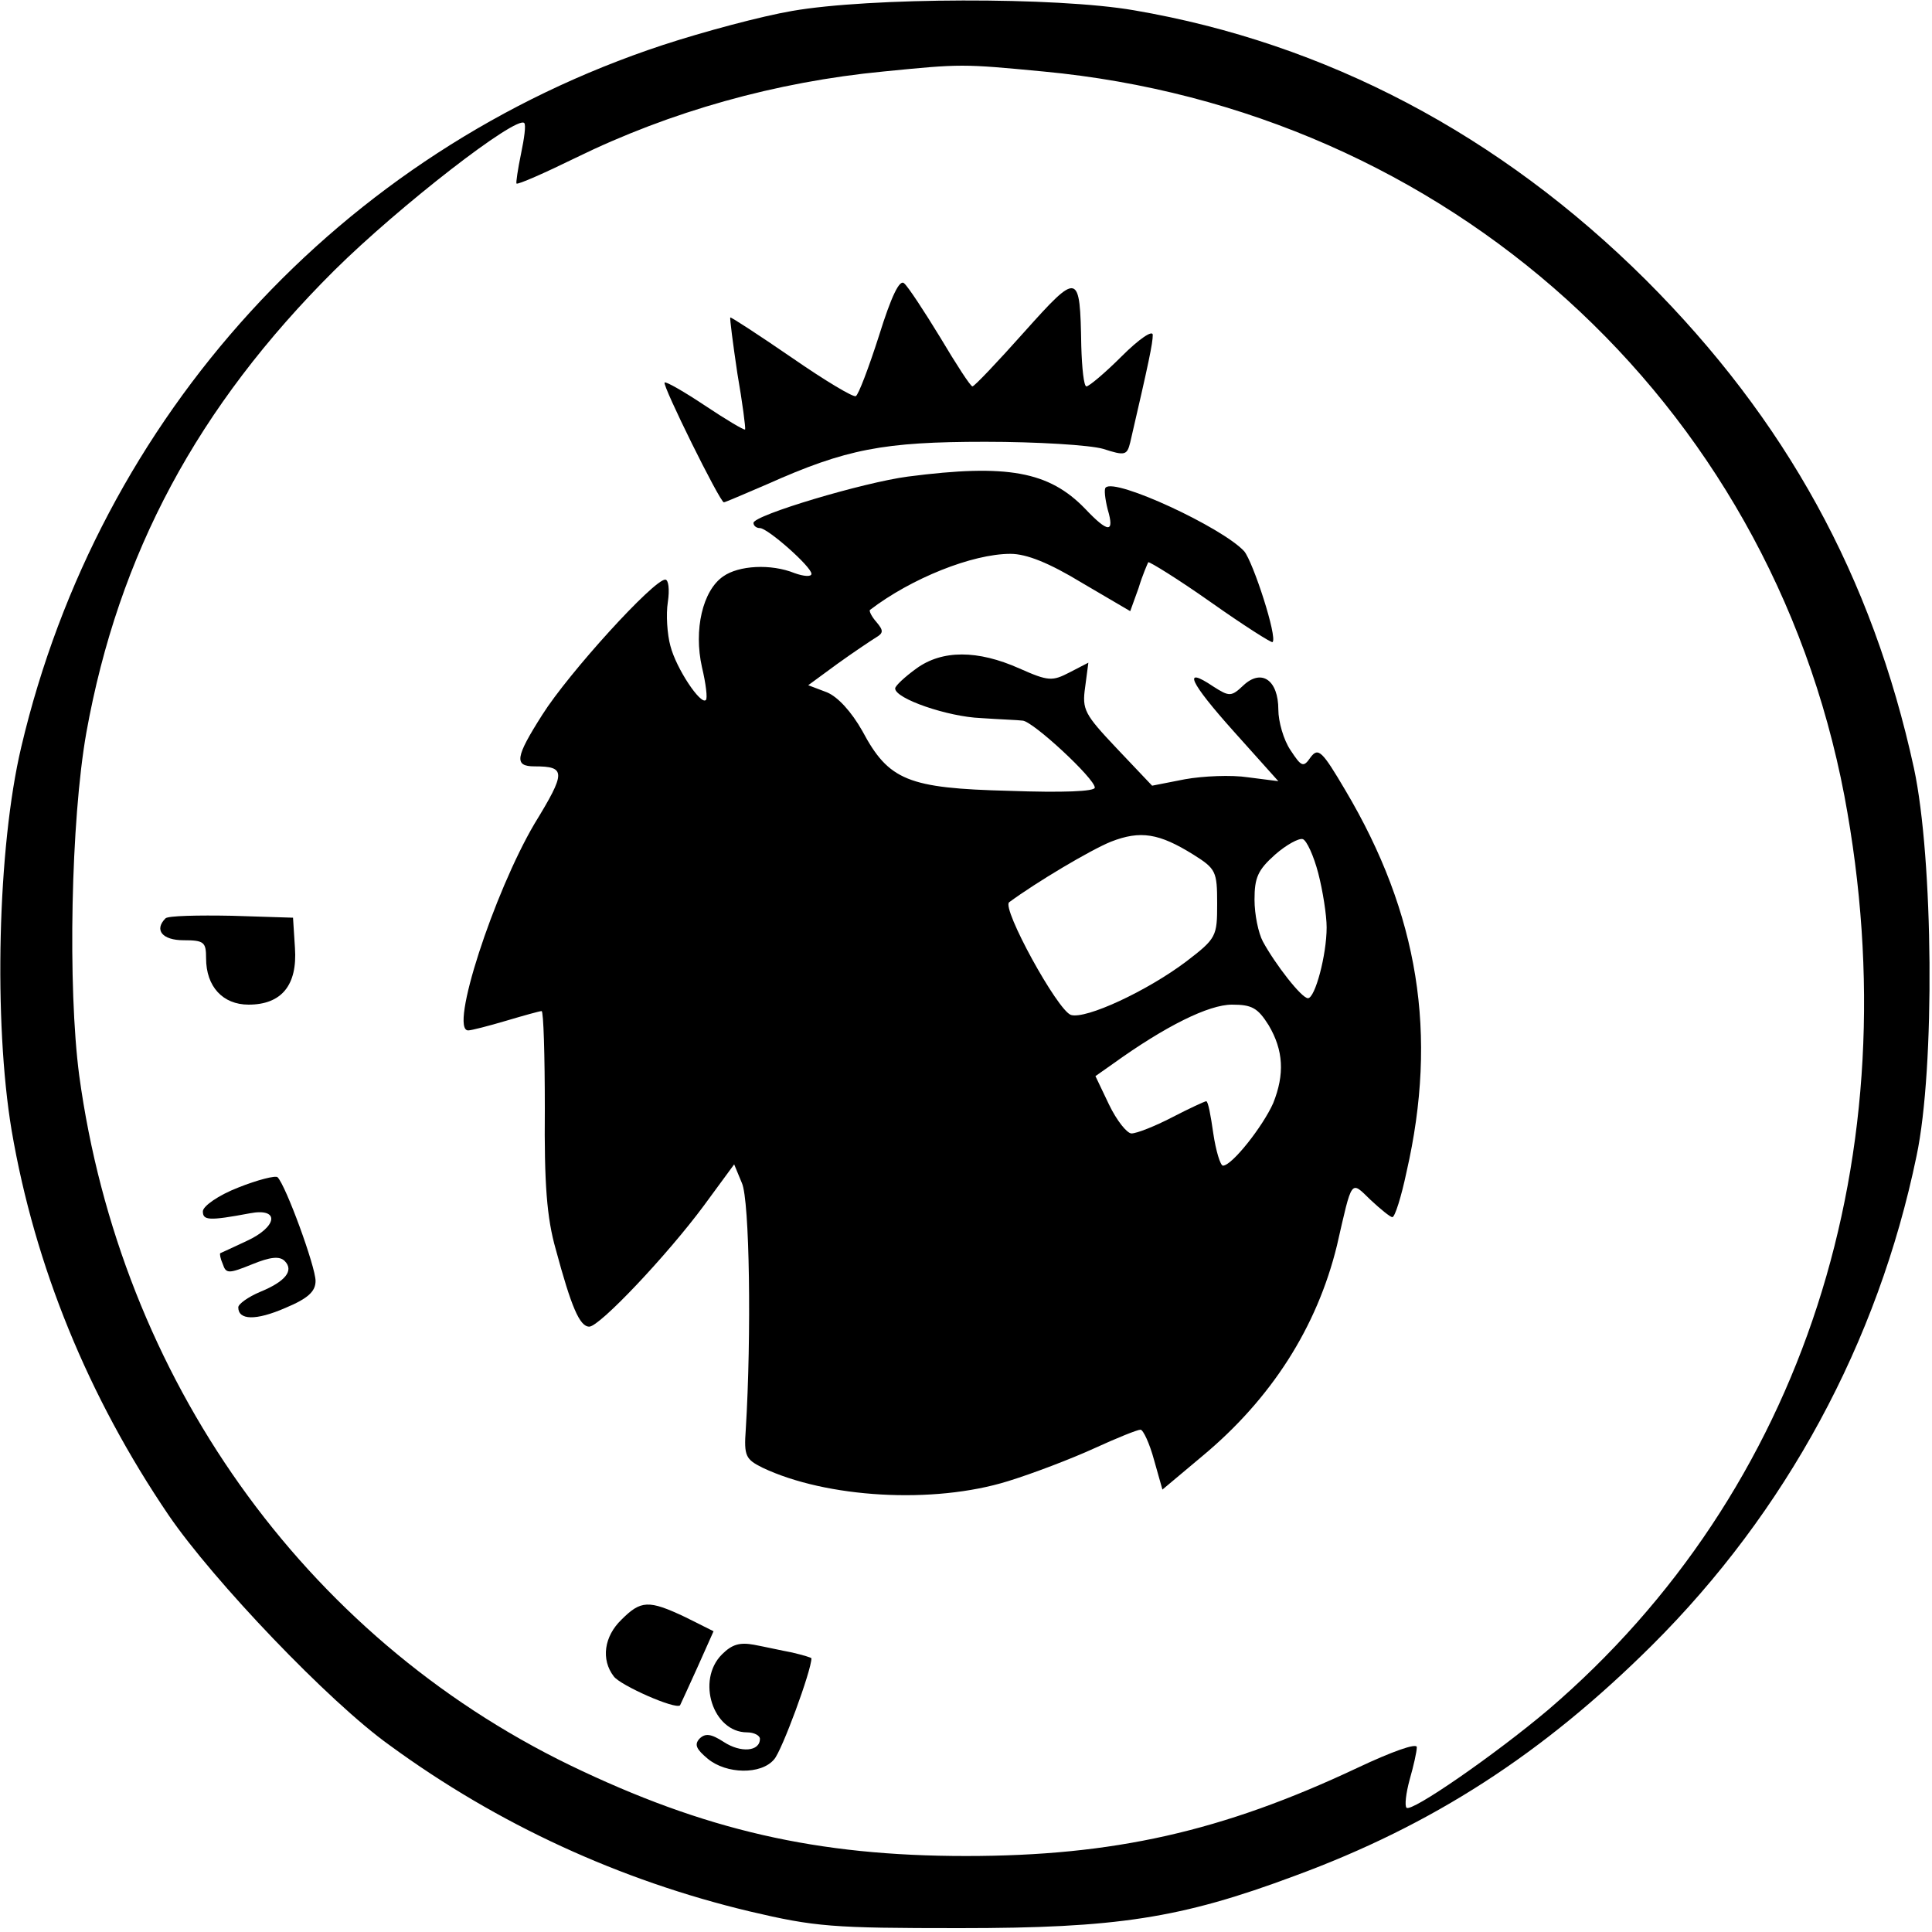 <?xml version="1.0" standalone="no"?>
<!DOCTYPE svg PUBLIC "-//W3C//DTD SVG 20010904//EN" "http://www.w3.org/TR/2001/REC-SVG-20010904/DTD/svg10.dtd">
<svg version="1.0" xmlns="http://www.w3.org/2000/svg" width="300pt" height="300pt" viewBox="0 0 300 300" preserveAspectRatio="xMidYMid meet">
  <g transform="translate(0,300) scale(0.1,-0.1)" fill="#000000" stroke="none">
    <path
      d="M1230 2983 c-47 -8 -137 -32 -201 -53 -500 -165 -875 -576 -996
-1090 -37 -156 -43 -427 -15 -595 36 -211 119 -414 244 -598 69 -101 249 -290
343 -357 168 -123 358 -210 559 -258 102 -24 128 -26 326 -26 244 0 343 15
520 81 215 79 386 190 555 358 208 207 351 470 411 760 29 137 26 462 -4 602
-65 298 -199 541 -416 758 -227 226 -497 368 -795 419 -121 21 -411 20 -531
-1z m390 -94 c627 -59 1127 -511 1244 -1125 105 -558 -64 -1080 -460 -1419
-83 -70 -213 -160 -220 -152 -3 3 -1 22 5 44 6 21 11 43 11 50 0 7 -39 -7 -92
-32 -210 -99 -379 -137 -608 -137 -231 0 -406 40 -615 141 -414 201 -698 602
-762 1071 -18 137 -13 396 11 532 50 278 173 507 385 718 102 101 283 241 295
229 3 -3 0 -24 -5 -48 -5 -24 -8 -45 -7 -46 2 -2 43 16 92 40 147 72 311 118
478 134 121 12 122 12 248 0z"/>
    <path
      d="M1365 2479 c-16 -50 -32 -92 -36 -94 -3 -3 -48 24 -100 60 -51 35
-94 63 -95 62 -1 -1 4 -40 11 -87 8 -46 13 -85 12 -87 -2 -1 -29 15 -62 37
-33 22 -61 38 -63 36 -4 -4 86 -186 92 -186 2 0 32 13 67 28 123 55 181 66
339 66 80 0 162 -5 183 -11 34 -11 37 -10 42 10 29 125 35 154 35 167 0 8 -21
-6 -48 -33 -26 -26 -51 -47 -55 -47 -4 0 -7 28 -8 63 -2 115 -4 116 -89 21
-41 -46 -77 -84 -80 -84 -3 0 -25 34 -50 76 -25 41 -50 79 -56 84 -7 7 -20
-20 -39 -81z"/>
    <path
      d="M1410 2260 c-69 -9 -240 -60 -240 -72 0 -4 4 -8 10 -8 12 0 80 -60
80 -71 0 -5 -12 -4 -26 1 -37 15 -87 12 -111 -5 -32 -22 -46 -83 -33 -141 6
-25 9 -49 6 -51 -8 -8 -46 49 -55 84 -5 18 -7 49 -4 68 3 20 1 35 -4 35 -18 0
-150 -145 -191 -210 -42 -66 -44 -80 -12 -80 49 0 49 -9 0 -89 -63 -107 -133
-321 -103 -321 5 0 32 7 59 15 27 8 52 15 55 15 3 0 5 -69 5 -152 -1 -116 3
-169 17 -218 24 -89 37 -120 52 -120 16 0 121 111 178 188 l47 64 12 -29 c12
-26 15 -237 6 -383 -3 -41 0 -46 26 -59 99 -47 265 -57 381 -21 39 12 99 35
134 51 35 16 67 29 72 29 4 0 14 -21 21 -47 l13 -46 62 52 c107 89 178 200
209 327 24 105 21 101 52 71 16 -15 31 -27 34 -27 4 0 14 32 22 70 49 214 19
401 -95 593 -36 61 -42 67 -54 51 -11 -16 -14 -15 -31 11 -11 16 -19 45 -19
63 0 46 -26 64 -54 38 -19 -18 -22 -18 -47 -2 -49 33 -37 7 32 -70 l69 -77
-47 6 c-26 4 -70 2 -98 -3 l-51 -10 -55 58 c-50 53 -54 60 -49 95 l5 38 -29
-15 c-27 -14 -33 -14 -78 6 -65 29 -120 29 -160 0 -18 -13 -33 -27 -33 -31 0
-16 82 -44 133 -46 28 -2 58 -3 65 -4 16 -1 112 -90 112 -104 0 -6 -50 -8
-133 -5 -157 4 -187 16 -228 93 -17 30 -38 53 -55 60 l-29 11 45 33 c25 18 52
36 60 41 12 7 12 11 1 24 -8 9 -12 18 -10 19 64 49 159 87 218 87 25 0 60 -14
111 -45 l75 -44 13 36 c6 20 14 38 15 40 2 1 46 -26 97 -62 51 -36 95 -64 96
-62 8 7 -30 124 -44 141 -34 37 -200 114 -215 99 -3 -2 -1 -18 3 -34 11 -37 1
-37 -35 1 -56 58 -121 70 -275 50z m443 -587 c35 -22 37 -26 37 -76 0 -51 -1
-54 -48 -90 -61 -46 -156 -90 -179 -83 -21 7 -108 166 -96 175 42 31 126 81
158 94 46 18 75 13 128 -20z m194 -29 c7 -27 13 -65 13 -84 0 -43 -18 -110
-29 -110 -10 0 -51 53 -70 88 -7 13 -13 42 -13 65 0 34 5 46 32 70 17 15 37
26 43 24 6 -2 17 -26 24 -53z m-77 -236 c23 -39 25 -76 7 -121 -16 -36 -64
-97 -78 -97 -4 0 -11 23 -15 50 -4 28 -8 50 -11 50 -2 0 -26 -11 -53 -25 -27
-14 -55 -25 -63 -25 -7 0 -23 20 -35 45 l-21 44 27 19 c82 59 149 92 185 92
31 0 40 -5 57 -32z"/>
    <path d="M257 1574 c-18 -18 -5 -34 28 -34 32 0 35 -3 35 -28 0 -44 26 -72 66
-72 51 0 76 30 72 88 l-3 47 -95 3 c-53 1 -99 0 -103 -4z"/>
    <path
      d="M370 1156 c-31 -12 -55 -29 -55 -37 0 -14 9 -15 73 -3 47 9 43 -21
-5 -43 -21 -10 -39 -18 -41 -19 -1 -1 0 -8 4 -17 5 -15 9 -15 46 0 27 11 42
13 50 5 15 -15 1 -32 -38 -48 -19 -8 -34 -19 -34 -24 0 -20 27 -21 73 -1 36
15 47 26 47 42 0 22 -46 148 -59 161 -3 3 -31 -4 -61 -16z"/>
    <path d="M965 485 c-27 -26 -32 -62 -12 -88 10 -14 96 -52 103 -45 1 2 13 28
27 59 l25 56 -44 22 c-57 27 -69 26 -99 -4z"/>
    <path d="M1121 431 c-40 -40 -14 -121 39 -121 11 0 20 -5 20 -10 0 -20 -30
-22 -56 -5 -20 13 -29 14 -38 5 -8 -9 -5 -16 13 -31 29 -24 83 -25 103 -1 12
13 58 138 58 157 0 1 -13 5 -30 9 -16 3 -43 9 -59 12 -22 4 -34 1 -50 -15z"/>
  </g>
</svg>